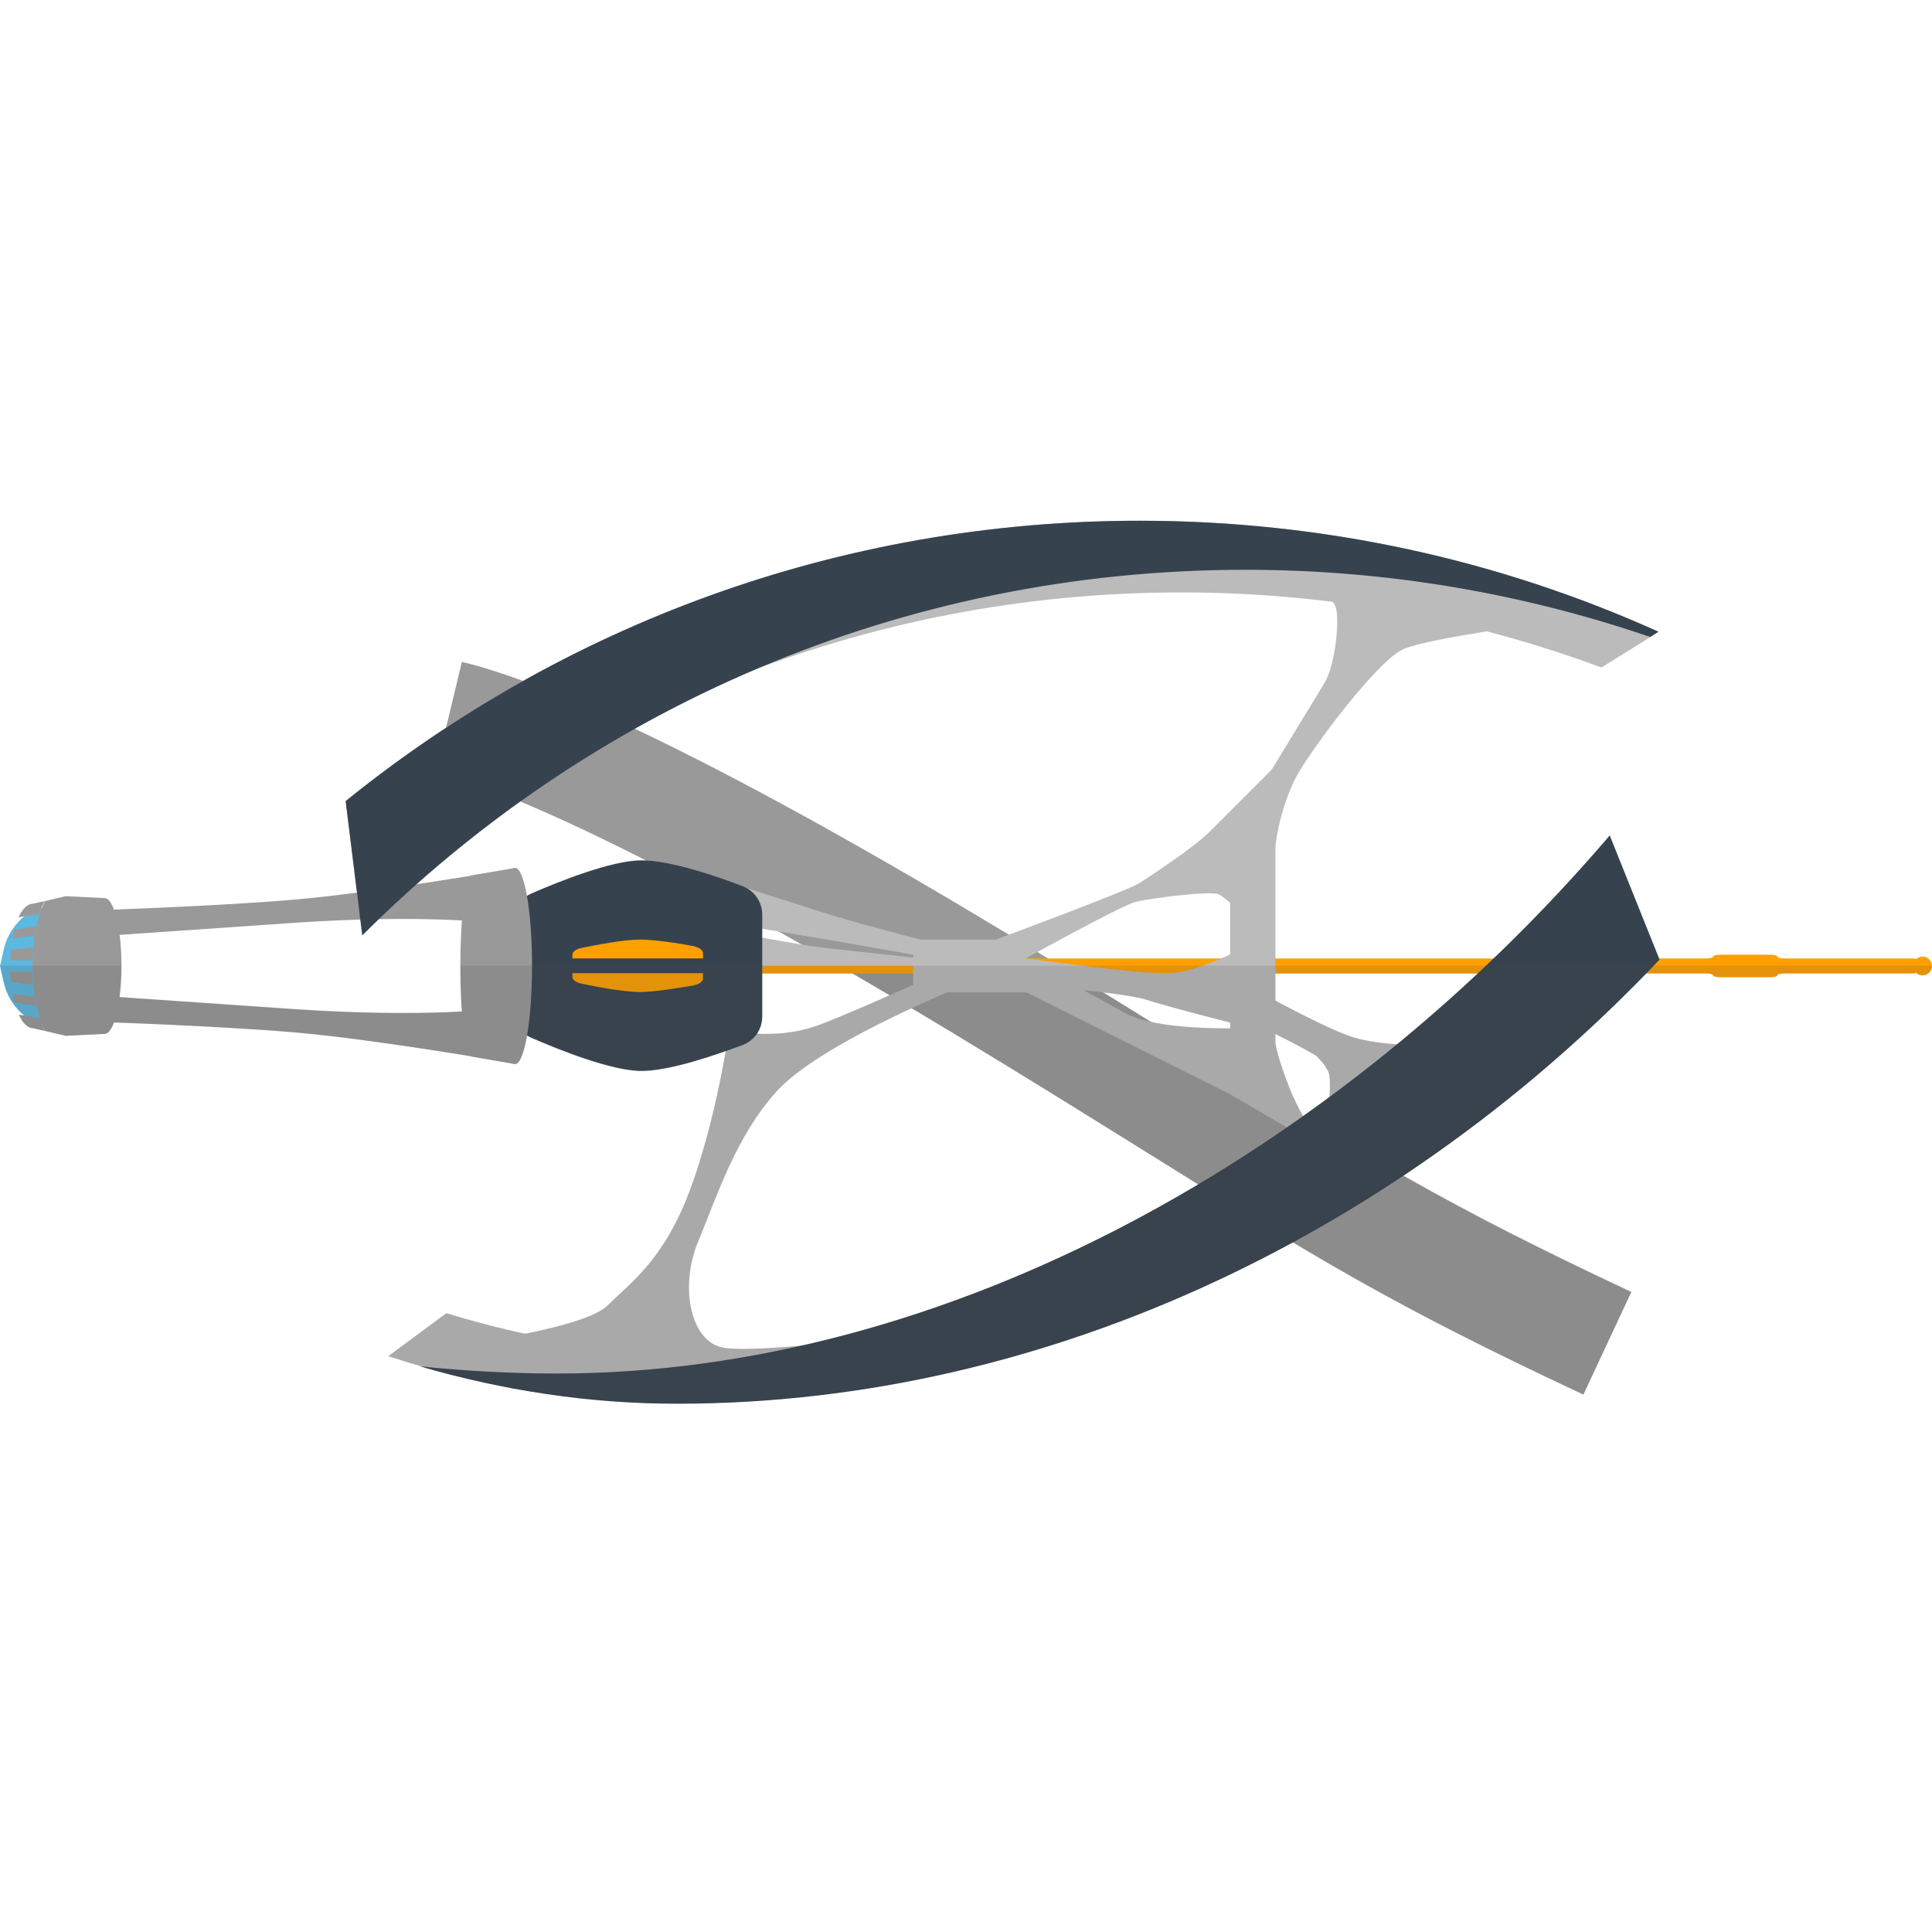 <svg xmlns="http://www.w3.org/2000/svg" viewBox="0 0 512 512" xml:space="preserve"><style>.st0{fill:#999}.st1{fill:#ffa000}.st2{fill:#bbb}.st3{fill:#36434f}</style><path class="st0" d="M419.6 369.6c-51.2-24-71.2-36.4-114.9-63.7-11.6-7.2-24.7-15.4-40.6-25.1-68-41.7-123.5-70.2-148.7-76.2l7-29.2c28.9 6.9 84.7 35.3 157.3 79.8 16 9.8 29.1 18 40.8 25.2 42.7 26.6 62.1 38.7 111.8 62l-12.7 27.2z"/><path class="st1" d="M509 256c0-1.1-.9-2-2-2h-34c-1.1 0-2-.2-2-.5s-.9-.5-2-.5h-13c-1.1 0-2 .2-2 .5s-.9.5-2 .5H188c-1.1 0-2 .9-2 2s.9 2 2 2h264c1.1 0 2 .2 2 .5s.9.5 2 .5h13c1.1 0 2-.2 2-.5s.9-.5 2-.5h34c1.1 0 2-.9 2-2z"/><path class="st2" d="M193.3 272c0 1-3.3 24-10.3 43s-16 25-22 31-37 10-37 10l57 10 54-12s-36 5-44 3-11-16-6-28 10-28 21-40 45-26 45-26l-9-2s-20 9-26 11-11 2-14 2-8.7-2-8.7-2z"/><circle class="st1" cx="509.5" cy="256" r="2.5"/><path class="st2" d="M242 249h30v14h-30zm107-93s4 2 5 5 0 15-3 20-25 41-25 41v68l24 14s-6-10-8-15-4-11-4-13v-51c0-3 2-13 6-20s21-30 28-33 38-7 38-7l-61-9z"/><path class="st2" d="M263.9 249s35.1-13 38.1-15 14-9 19-14l19-19-10 37v5s-5-5-7-6-18 1-22 2-31 16-31 16l-6.1-6zM376 277s-10 0-17-2-25-12-25-12v9s14 7 15 8 2 2 3 4 0 10 0 10l26-16-2-1z"/><path class="st2" d="M272 261s26 2 32 4 26 7 26 7v-21s-13 7-21 7-37-4-37-4v7zm-62.2 97.3c-6 .4-12.1.7-18.3.7-25.5 0-50.1-3.8-73.2-11l-15.4 11.4c24.7 8.1 50.3 12.5 76.6 12.5 8.5 0 16.9-.3 25.3-1l5-12.6z"/><path class="st3" d="M426.6 221.4C354.7 305.5 251.4 364 147.5 364c-12.2 0-24.3-.7-36.2-1.9 22 6.4 44.8 9.9 68.2 9.9 99.1 0 192.8-46.4 260.3-117.7l-13.2-32.9z"/><path class="st2" d="M244 249s-16.7-4.2-28.5-8-28-9-28-9v11.7l31.7 5.3 22.8 4 2-4zm-.6 7h-51.3v-9.4s19.7 3.9 27.3 4.7S244 254 244 254l-.6 2z"/><path class="st3" d="M196.9 234.9c-6.9-2.7-19.3-6.9-26.9-6.9-7.9 0-21.9 5.6-29.2 8.8-2.9 1.3-4.8 4.1-4.8 7.3v23.6c0 3.2 1.9 6.1 4.8 7.3 7.3 3.2 21.3 8.8 29.2 8.8 7.6 0 19.9-4.3 26.9-6.9 3.1-1.2 5.1-4.2 5.1-7.5v-27c0-3.3-2-6.3-5.1-7.5z"/><ellipse class="st0" cx="136.5" cy="256" rx="4.5" ry="26"/><ellipse class="st0" cx="125" cy="256" rx="3" ry="24"/><path class="st0" d="m136.5 230-11.5 2v48l11.5 2z"/><path class="st0" d="M28.8 241.1s29.5-1 49.3-2.7c19.8-1.7 52.6-7.3 52.6-7.3v13.5s-18.4-2.4-53.4 0-49.2 3.4-49.2 3.4l.7-6.9zm0 29.8s29.5 1 49.3 2.7c19.8 1.7 52.6 7.3 52.6 7.3v-13.5s-18.4 2.4-53.4 0-49.2-3.4-49.2-3.4l.7 6.9z"/><path class="st2" d="M95.3 242.1C152.5 189.3 229 157 313 157c39.2 0 76.7 7 111.4 19.9l15.1-9.4C397.6 148.5 351 138 302 138c-79.7 0-152.9 27.8-210.4 74.3l3.7 29.8z"/><path class="st3" d="M330 151c37.6 0 73.7 6.3 107.3 17.8l2.2-1.4C397.6 148.5 351 138 302 138c-79.7 0-152.9 27.8-210.4 74.3l4.4 35.6C155.9 188 238.6 151 330 151z"/><path class="st2" d="m272 263 54 27 1.2-17.5s-20.7.6-29-4C289.8 263.9 272 254 272 254v9z"/><path class="st1" d="M183.6 250.7c-3.6-.7-10.1-1.7-14.1-1.7-4.1 0-11.4 1.4-15.3 2.2-1.5.3-2.5 1-2.5 1.8v5.9c0 .8 1 1.5 2.5 1.8 3.8.8 11.2 2.2 15.3 2.2 4 0 10.4-1.1 14.1-1.7 1.6-.3 2.7-1 2.7-1.9v-6.7c0-.8-1.1-1.6-2.7-1.9z"/><path class="st3" d="M148.1 254h39.4v3.9h-39.4z"/><path d="M1 251.6 0 256l1 4.4c1.1 4.9 4.5 8.9 9 11 .5.2.8.4 1 .6v-32c-.2.2-.5.4-1 .6-4.5 2.1-7.9 6.1-9 11z" fill="#5cb8e0"/><path class="st0" d="M27.7 274c2.5 0 4.5-8.1 4.5-18s-2-18-4.5-18l-10.3-.5-5.5 1.3c-2 3.9-3.3 10.2-3.3 17.2 0 7.1 1.3 13.3 3.3 17.2l5.5 1.3 10.3-.5z"/><path class="st0" d="m9.1 264.1-5.8-.7c.2.8.3 1.6.5 2.3l5.8.9c-.2-.8-.4-1.7-.5-2.5zm-.4-3.1c-.1-1.1-.2-2.3-.2-3.5H2.7c0 .9.1 1.9.2 2.8l5.8.7zm0-10-5.8.7c-.1.9-.2 1.8-.2 2.8h5.8c.1-1.2.1-2.4.2-3.5zm1.7-8.8c.4-1.3.9-2.4 1.4-3.4l-3.1.7c-1.4 0-2.8 1.4-3.8 3.6l5.5-.9zm-7.1 6.5 5.8-.7c.1-.9.3-1.7.5-2.5l-5.8.9c-.2.7-.3 1.4-.5 2.3zM5 268.9c1 2.3 2.4 3.6 3.8 3.6l3.1.7c-.5-1-1-2.2-1.4-3.4l-5.5-.9z"/><path d="m6.4 269.1-1.4-.2c1 2.3 2.4 3.6 3.8 3.6l3.1.7 5.5 1.3 10.3-.5c.9 0 1.8-1.1 2.5-3 6 .2 30.7 1.2 48 2.6 14.6 1.2 36.3 4.6 46.6 6.3.1 0 .1.1.2.1l11.2 2h.3c1.2 0 2.3-2.8 3.2-7.5.4.2.7.4 1.1.6 7.3 3.2 21.3 8.8 29.2 8.8 6.1 0 15.3-2.8 22.3-5.3-1.5 8.4-4.5 23.3-9.3 36.3-7 19-16 25-22 31-3.1 3.1-13 5.7-21.8 7.5-7.1-1.5-14-3.3-20.9-5.4l-15.4 11.4c2.8.9 5.6 1.8 8.5 2.6 1.2.3 2.3.7 3.5 1 .3.1.6.2.9.2 1.1.3 2.1.6 3.2.9l1.2.3c1 .3 2.1.5 3.1.8.4.1.9.2 1.3.3 1 .2 2 .5 3 .7.5.1.9.2 1.4.3l3 .6c.4.1.9.2 1.3.3 1 .2 2.1.4 3.1.6.3.1.6.1.9.2 2.3.4 4.6.8 6.9 1.1.3 0 .5.1.8.1.8.1 1.7.2 2.5.4.7.1 1.4.2 2 .3.8.1 1.6.2 2.3.3.8.1 1.5.2 2.3.3.7.1 1.5.2 2.2.2.8.1 1.6.2 2.4.2.7.1 1.4.1 2.2.2.8.1 1.7.1 2.5.2.7 0 1.4.1 2.1.1.9.1 1.8.1 2.7.1.6 0 1.3.1 1.9.1 1 0 2 .1 3.1.1h6.3c1.9 0 3.9 0 5.8-.1h1.3c1.7 0 3.4-.1 5.2-.2h.6c4.2-.2 8.3-.4 12.4-.7 48.6-3.9 95.3-18.6 137.9-41.7 22.6 13.5 42.9 24.4 77 40.3l12.7-27.2c-25.8-12.1-43.4-21.2-60.4-30.8 23.2-15.5 44.8-33.5 64.4-53.6H452c1.1 0 2 .2 2 .5s.9.5 2 .5h13c1.1 0 2-.2 2-.5s.9-.5 2-.5h34c.3 0 .6-.1.8-.2.4.4 1 .7 1.7.7 1.4 0 2.5-1.1 2.5-2.5H122c0 4.4.1 8.5.4 12.1-8.6.5-23.8.8-45.1-.7-25.2-1.7-39.6-2.7-45.7-3.1.3-2.5.5-5.3.5-8.3H0l1 4.4c.8 3.6 2.8 6.6 5.4 8.8zM338 258h53.6c-6.9 6.5-14.1 12.7-21.4 18.8-3.4-.2-7.7-.7-11.2-1.8-4.9-1.4-15.3-6.8-21-9.8V258zm0 16c4.2 2.1 10.4 5.3 11 6 1 1 2 2 3 4 .6 1.1.5 4.3.3 6.7-2.3 1.7-4.6 3.4-7 5.1-1.3-2.4-2.6-4.9-3.3-6.8-2-5-4-11-4-13v-2zm-34-9c4.3 1.4 15.8 4.4 22 6v1.5c-3.3 0-13 0-20.8-1.6-4-2.5-8.2-5.1-12.7-7.9 5 .6 9.4 1.3 11.5 2zm-39.8 15.8c15.9 9.7 29 17.9 40.6 25.1 4.5 2.8 8.7 5.4 12.8 8-33.2 19.8-68.7 34.5-105.1 42.7-8.9.8-17.9 1.3-21.4.4-8-2-11-16-6-28s10-28 21-40c7.3-8 24.7-16.8 35.6-21.8 7.2 4.3 14.8 8.9 22.5 13.6zM202 269.6V258h24c3.2 1.9 6.5 3.8 9.8 5.7-6.4 2.8-16 7-19.8 8.3-6 2-11 2-14 2-.4 0-.8 0-1.3-.1.8-1.3 1.3-2.7 1.3-4.3zm-191 1.8c0 .1 0 .1.1.2-.1-.1-.1-.1-.1-.2z" opacity=".15" fill="#444"/></svg>